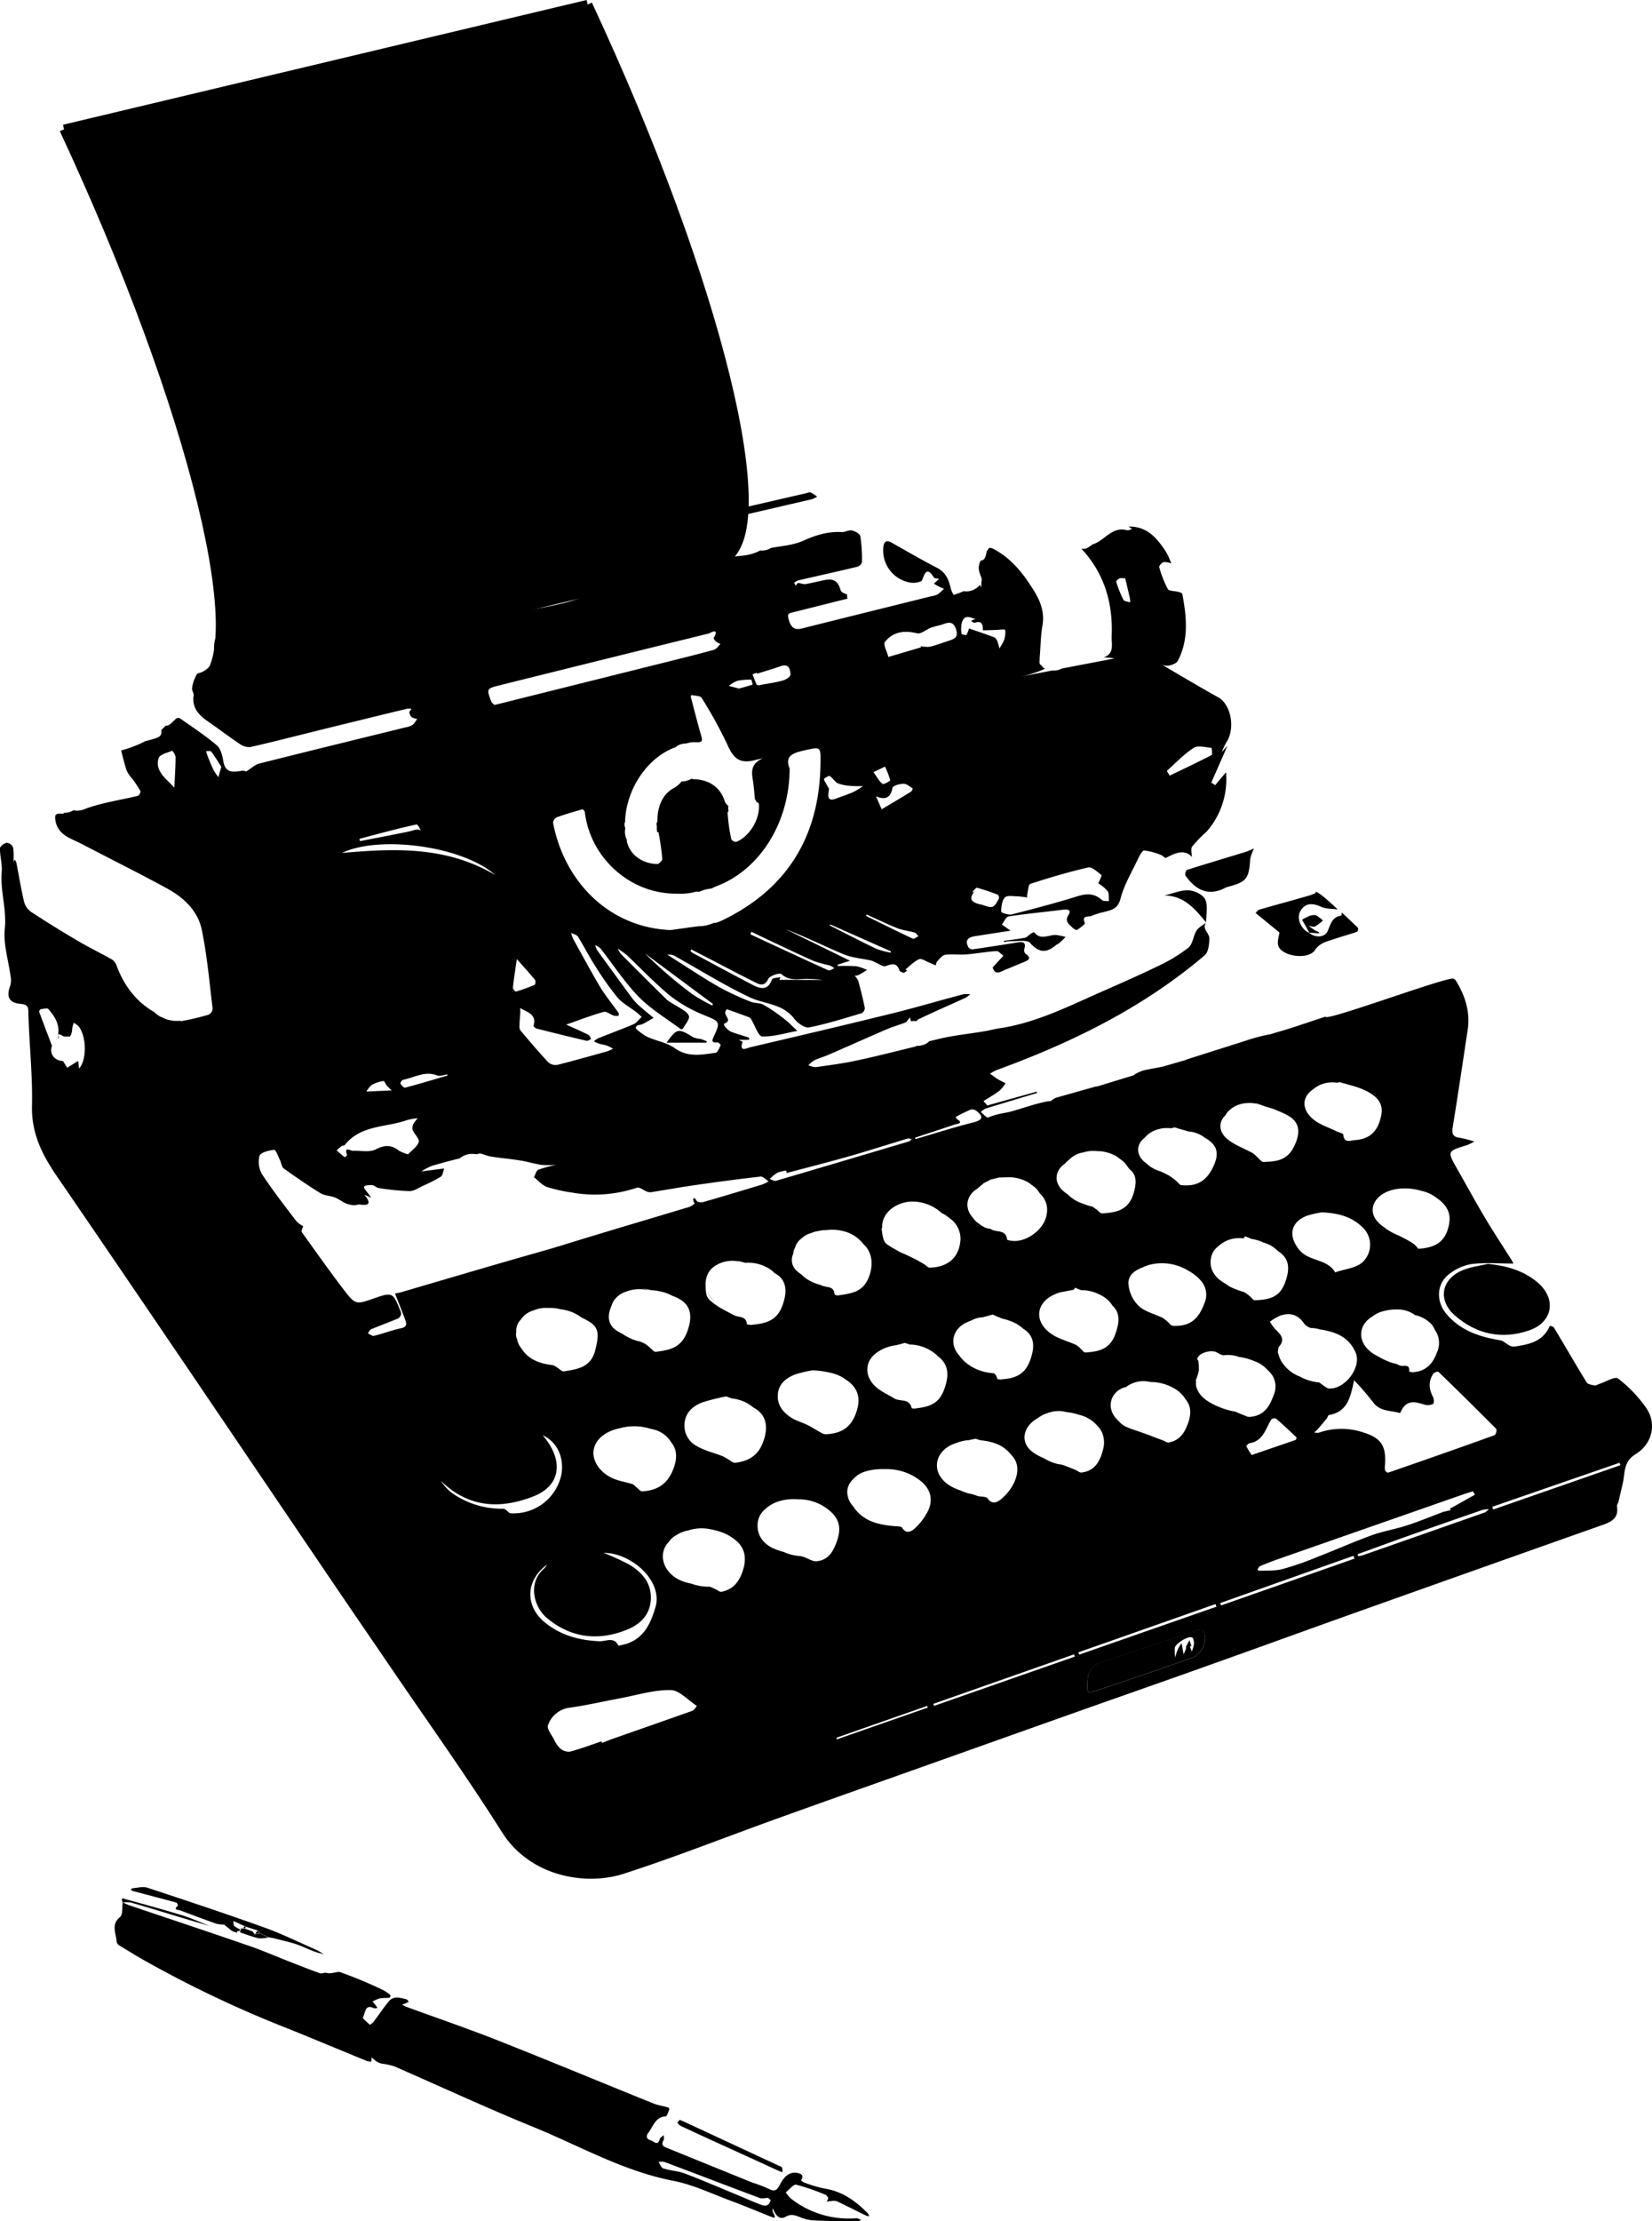 <svg xmlns="http://www.w3.org/2000/svg" viewBox="0 0 533.95 717.73"><defs><style>.cls-1{fill:none;stroke:#000;stroke-miterlimit:10;stroke-width:3px;}</style></defs><g id="Layer_2" data-name="Layer 2"><g id="Layer_1-2" data-name="Layer 1"><path d="M532.16,455.05a42.68,42.68,0,0,0-9.19-9.64c-1-.76-4,1.09-6,1.74-.54.17-1.11.58-1.59.49-.91-.16-2.18-.34-2.57-1-3.6-5.85-7-11.81-10.57-17.7-.2-.35-1.33-.57-1.33-.55-2.18,5.2-6.88,6.05-11.64,6.73a3.39,3.39,0,0,1-1.77-.62c-.87-.44-1.63-1.28-2.53-1.42-6.68-1.1-12.86-3.1-17.45-8.51-3.38-4-3.3-9.64.79-12.84a15.82,15.82,0,0,1,7.39-3.31c4.44-.53,9-.15,13.47-.15a13,13,0,0,0-.62-1.16c-2.86-4.53-5.83-9-8.56-13.6-3.1-5.2-6-10.54-9-15.81-3.26-5.75-3.27-5.73,3.13-7.68a16.73,16.73,0,0,0,2.4-1.19c-.73-.21-1.46-.44-2.21-.63a20.39,20.39,0,0,0-2.55-.57c-2.07-.25-2.58-1.23-2.24-3.32,1.71-10.48,3.25-21,4.85-31.48.89-5.79-.78-11-3.75-15.88a1.59,1.59,0,0,0-.95-.76c-3.11-.26-41.41,14-41.23,12.31-.3,0-10.25,3.49-14.28,4.62-1.19.34-2.38.7-3.57,1.06a54.57,54.57,0,0,0-8,2.1L384,342.18a5.52,5.52,0,0,0-.86.35q-3.69,1.05-7.37,2.13l-4.95.93a11.34,11.34,0,0,0-4.53,1.89q-5.76,1.75-11.52,3.53a5.71,5.71,0,0,0-1,.17l-12,3.38a4.75,4.75,0,0,0-2.1,1.21,6.1,6.1,0,0,0-1.18.11c-4,.76-7.81,2.18-11.73,3.27-2,.55-4.26.62-7.38,1.93-.45.19-1.56-1.16-2.37-1.8a6.83,6.83,0,0,1,1.64-1.12c5.5-1.7,11-3.34,16.54-5l-.12-.43-15.94,4.45-1.26-1.4c1.75-1.11,3.56-2.14,5.21-3.38A11.3,11.3,0,0,0,325,350c-.84-.44-1.71-.83-2.52-1.33s-1.68-1.17-2.51-1.76a17.68,17.68,0,0,1,2.23-1.19c24.32-8.88,47.33-20.15,67.19-37.07,1.18-1,1.43-3.5,1.5-5.33s-2.46-3.05-1.1-5.15c-1.06.81-2.39,1.45-3.05,2.51-1.09,1.72-1.2,4.36-2.62,5.51a50.23,50.23,0,0,1-9.67,5.88c-6,2.92-12.05,5.58-18.13,8.25-10.77,4.73-21.3,10.13-33.14,11.91-1.72.25-3.41.73-5.12,1-4.95.84-10,1.32-14.84,2.51-1.18.29-2.11.53-2.87.68a3,3,0,0,1-.74.63,4,4,0,0,1-1.68.68,4.33,4.33,0,0,1-1.39.19l-.36,0a.5.5,0,0,1-.23.21c-6.33,1.54-12.65,3.17-19,4.52-4.38.94-8.83,1.53-13.27,2.16a6.65,6.65,0,0,1-2.39-.61,9.45,9.45,0,0,1,1.9-1.6c1.46-.69,3-1.11,4.53-1.76,6.36-2.76,12.69-5.6,19.06-8.34,1.92-.82,4-1.37,5.9-2.14.39-.15.63-.71,1.42-1.64.11.44.22.85.33,1.27a4.7,4.7,0,0,1,1.45-.07h.41a1.57,1.57,0,0,1,.54-.57c5-2.4,10.09-4.6,15.13-6.9a10.61,10.61,0,0,0,1.62-1.18,8.62,8.62,0,0,0-2.27,0c-7.63,2-15.21,4.27-22.87,6.16-15.27,3.76-30.58,7.36-45.89,10.94-1.08.25-3.79,1.8-2.53-1.77,0,0-.49-.24-1.25-.61,1.3,0,2,0,2.78,0a2.91,2.91,0,0,0,.64-.13c-.07-.22-.1-.59-.23-.63-1.94-.65-3.93-1.17-5.82-1.92a6.26,6.26,0,0,1-1.88-1.7c-.18-.19-.2-.53-.3-.81,2.86-.95.19-2.54.46-3.79a2,2,0,0,1,.51-.91c2.44.83,4.86,1.71,7.26,2.62a1.64,1.64,0,0,1,.65.7c1.17,1.91,2.27,5.42,3.49,5.46,3.72.13,7.5-1.08,11.39-1.79-1.67-1.53-2.95-2.9-4.42-4a53.9,53.9,0,0,0-6.52-4.44c-1.21-.67-2.89-.45-4.2-1a90.46,90.46,0,0,1-10.37-4.83c-5.6-3.26-11-6.87-16.49-10.33a4,4,0,0,1,2.87.68c7.88,4.4,15.57,9.21,23.71,13.06,4.79,2.27,10.68,2,14.38,6.9,1.08,1.42,3.43,3.11,4.84,2.83,5.74-1.12,11.35-2.93,17-4.59a2,2,0,0,0,1-1.71c-.59-2.93-1.33-5.84-2.12-8.73a5.76,5.76,0,0,0-1.14-1.62,4.18,4.18,0,0,0,1.25-.29c.94-.47,1.82-1.06,2.72-1.6a14.28,14.28,0,0,0-3.38-1.21,58.28,58.28,0,0,0-6.06-.06l-.07-.43,4-1.3L254,300.28c6.37,2.4,12.43,5.46,18.69,8.06,2.79,1.16,6,1.36,9,2.05a11.46,11.46,0,0,1,1.63.77c1,.39,2.09,1.26,2.88,1,1.94-.6,3.55-1.36,4.5,1.34.13.4.84.69,1.49.86a4.44,4.44,0,0,1,1-.68c-.18-.14-.35-.32-.52-.46,1.44-1.14,2.77-2.58,4.4-3.3.76-.34,2.14.66,3.23,1.09.72.28,1.43.61,2.14.92.16-.45.19-1,.49-1.33.8-.8,1.65-2,2.61-2.1,2.2-.3,4.48.07,6.7-.11,3.28-.26,6.53-.88,9.81-1.09.72-.05,1.51,1,2.27,1.5-1.19,1.29-2.37,2.57-3.47,3.78.8,2.79,2.65,1.31,4.32.65,1.91-.75,3.8-1.59,5.71-2.36,1.57-.63,2.71-1.27.56-2.72a1.64,1.64,0,0,1-.38-1.44c.69-2.32-.44-2.49-2.29-2.19-4.8.8-9.61,1.53-14.42,2.22a1.56,1.56,0,0,1-1.3-.6c-1.34-2.37-.08-3.31,2.13-3.66l11.44-1.77-2.81-2c.73-.91,1.35-2.48,2.19-2.61,5.93-.89,11.9-1.45,17.85-2.2,1.55-.2,2.41.33,1.53,1.67-1.39,2.12.11,3,1.28,4.17.38.37,1.2.87,1.44.72,1-.63,2.68-1.88,2.54-2.2-1.18-2.67,1.23-1.89,2.13-2.31a22.91,22.91,0,0,1,3.92-1.24c2.48-.64,4.6-.95,5.48-4.36,1.14-4.41,3.59-8.48,5.56-12.65.53-1.1,1.42-2.91,2.09-2.89a19.72,19.72,0,0,1,5.5,1.48c.55.18,1.22,1.05,1.48.92,3-1.54,6-3,8.44-.32,0-1-.47-2.57.1-3.38A42.93,42.93,0,0,1,390,268.7a25.53,25.53,0,0,0,6.26-19.17l-3.48,4.15-1.28-.8c1.77-4,3.53-8,5.2-11.86l-1.83,2a25.2,25.2,0,0,1,1.94-3.89c2.43-4.74.75-11.68-3-13.78-6.3-3.5-12.49-7.22-18.14-10.51a4.81,4.81,0,0,0,2.14.24c1-.23,2.47-.75,2.89-1.57,3.61-6.94,2.82-14.26,1.44-21.57-.06-.31-.78-.58-1.24-.7-1.17-.32-3-.18-3.43-.89a34,34,0,0,1-2.79-7.12c-.12-.39.85-1.46,1.46-1.62a6.09,6.09,0,0,1,2.46.47c-.38-.91-.71-1.83-1.15-2.7a17.58,17.58,0,0,0-1.36-2.24c-2.69-3.85-5.76-7.11-11.31-7l1.15.8c-.57.14-1.21.52-1.71.38-4.9-1.32-7.24,3.48-11.11,4.59-.11,0-.18.17-.28.24a15.33,15.33,0,0,1-1.9,1.13,4.17,4.17,0,0,1-1.41,0c7.59,8.17,10.25,17.85,9.78,28.43-.1,2.2,1,5.53-2.55,6.67.78.07,1.65.11,2.52.22l.94.15-17,3.26a5.57,5.57,0,0,1-2.73.66c-.18,0-.32,0-.48,0L330,218.6a37.49,37.49,0,0,0,7.75-2.52,3.43,3.43,0,0,1-1.24-1.21c-.48-.08-.59-.55-.48-1.63,0-.11,0-.22,0-.32s0-.22,0-.34c.32-3.45.3-7,.89-10.35.74-4.25-.53-7.78-2.69-11.28-3.32-5.38-7.08-10.3-12.77-13.39-.71-.39-1.33-.67-1.8-.49-.24.36-.48.7-.73,1.05-.05.18-.09.37-.13.6-.14.83-.55,2.5-1.78,2.37,0,0-.06.09-.08.14a4.77,4.77,0,0,0-.27,4c.05.14.1.28.14.42s.19.5.3.77a2.44,2.44,0,0,1,.09,1.61,11.68,11.68,0,0,1-.06,1.75c-.14-.29-.27-.55-.4-.83a5.71,5.71,0,0,1-3.54,2.07,6,6,0,0,1-1.74,0,33.27,33.27,0,0,1-3.2,1.2,6.72,6.72,0,0,1-1-2.25c-.62-2.78-1.65-5.09-4.44-6.53-4.94-2.54-9.74-5.35-14.59-8.08-1.75-1-2.54-.39-2.73,1.47a10.52,10.52,0,0,0,8.89,11.44c1.21.18,3.43-.18,3.66-.83,1-2.75,1.7-4.14,3.83-.81.23.34,1.1.27,1.67.39l-1.71,1.57c.48.28,1,.6,1.53.88s1.15.52,1.72.78a15,15,0,0,1-2,1.79,6.64,6.64,0,0,1-2,.59c-13.4,3.34-26.8,6.65-40.2,10-2.55.64-4.74,1.7-5.92-2.28-.59-2-.23-2.11,1.24-2.48,5.91-1.46,11.82-3,17.72-4.43a4.11,4.11,0,0,1-.15-1.16,2.08,2.08,0,0,1,0-.23c-.94-.24-1.94-.8-2.08-1.32-.7-2.65-2.06-3.86-4.74-3.38-2.21.4-4.38,1-6.6,1.37-.75.12-1.57-.33-2.37-.34-.26,0-.53.55-.8.84a4.73,4.73,0,0,1-.49-.94,3.64,3.64,0,0,1,1.34-.75c6.32-1.47,12.66-2.87,19-4.39.63-.15,1.56-1,1.56-1.51a49,49,0,0,0-.53-8.39c-.14-.78-1.71-1.62-2.75-1.84s-2.15.58-3.21.52c-4.5-.25-8.5,1-12.6,2.84-3.14,1.39-6.79,1.66-10.27,2.27a5.56,5.56,0,0,1-3.06.85c-.17,0-.32,0-.48,0a15.31,15.31,0,0,1-4.33,1.48c-2,.33-4,.4-6,.57l0,0c-11.59,5-24.23,5.05-36.07,8.92-5.51,1.8-10.74,4.34-16.36,5.81a118.63,118.63,0,0,1-16,2.92c-4.26.52-8.45,1.22-12.6,2-.55.23-1.11.45-1.67.64a28.12,28.12,0,0,1-5.2.89l-1.35.18c-5.8,1.28-11.58,2.68-17.45,4-8.18,1.87-16.43,3.41-24.6,5.29-1.81.51-3.62,1-5.44,1.48a.58.58,0,0,1-.34-.07c-3,.76-5.91,1.57-8.83,2.5a5.45,5.45,0,0,1-3.2,0c-3.39.86-6.75,1.87-10.15,2.69-.34.08-1-.48-1.24-.89a27.16,27.16,0,0,1-1-3.2c.23,5-.38,5.71-5.55,6.5-.2,0-.82-.84-.72-1.06a69.23,69.23,0,0,1,3.5-7c.31-.52,1.59-.45,2.43-.65-2.55-3.87-.19-4.48,3.09-5.24,12.54-2.92,25-6.12,37.55-9.16.73-.18,1.62.31,2.39.2.45-.06.77-.91,1.24-1,6.21-1.57,12.43-3.12,18.68-4.53a5.64,5.64,0,0,1,2.92-.75c.19,0,.36,0,.54,0a.51.51,0,0,1,.28-.21c6.59-1.5,13.24-2.77,19.81-4.34,6.27-1.5,12.45-3.34,18.7-4.92a13,13,0,0,1,3.29,0c.51-.41.88-1,1.37-1.08q10.78-2.64,21.6-5.18,28.73-6.7,57.46-13.38a8.49,8.49,0,0,0,1.66-.81,13.11,13.11,0,0,0-2.09-1.36c-.39-.16-1,.13-1.46.24-15,3.48-30.12,6.88-45.15,10.45q-53.86,12.81-107.71,25.75-16.76,4-33.47,8.22c-1.54.38-3.51.84-4.29,2s-.81,3.26-.74,4.93A6.61,6.61,0,0,1,64,217.57c-.52.12-.82,1.28-1.2,2a4.56,4.56,0,0,0-.34,1,7.62,7.62,0,0,0-.38,2c0,.71.6,1.45.5,2.11-.6,4.17,1.83,6.51,4.87,8.6,3.4,2.34,6.67,4.86,10.1,7.14a5.08,5.08,0,0,0,3.43.95c7.91-1.81,15.78-3.85,23.66-5.79q13.38-3.3,26.76-6.54A5.63,5.63,0,0,1,133,229c-.24.42-.72.88-.68,1.27a2.47,2.47,0,0,0,.84,1.52,4.62,4.62,0,0,0,1.65.48,7.82,7.82,0,0,1-1.39,1.91,6.24,6.24,0,0,1-2.26.82c-15.77,3.89-31.55,7.72-47.3,11.7-1.5.37-2.77,1.64-4.27,2.57a3.08,3.08,0,0,0-1.41-.22c-2.8.45-5.34.85-6-3.1-.3-1.81-.85-4.06-2.12-5.14-3.75-3.18-7.9-5.89-11.94-8.74a1.34,1.34,0,0,0-1.27.17c-1.09,1-2.1,2.41-3.33,2.22-.1.12-.18.24-.29.35-.36.37-.73.71-1.11,1.06.33,2.17-.77,2.47-4.58,3.47l-.59.15a38,38,0,0,1-7.8,3c.54,2.17,1.12,4.32,1.76,6.46a11.08,11.08,0,0,0,1.91,2.75,41.25,41.25,0,0,1,2.56,3.88,1.73,1.73,0,0,1-.73,1.53c-5.74,1.43-11.71,2.21-17.21,4.28a6,6,0,0,1-3.71.42,5.39,5.39,0,0,1-3.22.81c.12.19.17.35.13.27-.82.07-1.95-.16-2.54.31-.42.33-.27,1.63-.09,2.43.7,3,2.91,4.48,5.5,5.67,2.21,1,4.36,2.15,6.52,3.27,8,4.15,16.09,8.19,24,12.52,5.42,2.95,9.94,7.25,11.2,13.37,1.72,8.35,2.45,16.9,3.49,25.38a2.41,2.41,0,0,1-1.24,2,84.91,84.91,0,0,1-8.75,2.08,1,1,0,0,1-.54-.1,11.71,11.71,0,0,1-2,0,1.13,1.13,0,0,0,0,.18l-.16-.2a11.38,11.38,0,0,1-2.21-.44l-2.08-.91a8.45,8.45,0,0,1-1.83-1.4c-5.95-3.42-9.86-8.61-12.31-15.25A3.79,3.79,0,0,0,36,309.91c-3.57-2-7.26-3.79-10.79-5.87q-7.71-4.53-15.2-9.42a5.76,5.76,0,0,1-2.22-3.25c-1-4.18-1.67-8.43-2.5-12.65a3.81,3.81,0,0,0-.57-1l-.38.84a23.25,23.25,0,0,0-.1-4.75,2.56,2.56,0,0,0-2.08-1.49c-.84.14-2.17,1.16-2.18,1.82,0,2.54.78,5.11.57,7.61-.51,6.17,1.67,12.08,1,18.37-.52,5,1.2,10.2,1.86,15.32a6.32,6.32,0,0,1-.07,2.94C2,322,2.79,324,6.6,324.36c2.78.24,2.52,1.32,2.58,3.4.29,9.86,1.38,19.72,1.16,29.56-.2,8.87,3.24,15.72,8.08,22.79,30.41,44.36,60.47,88.95,90.66,133.45,5.62,8.28,11.29,16.51,16.91,24.77,12.16,17.88,24.76,35.47,36.3,53.74,9,14.2,26.89,17.37,39.31,13.36,16.86-5.45,33.36-12,50.05-18,16.45-5.92,32.94-11.73,49.41-17.59q22.68-8.06,45.37-16.12c15.65-5.55,31.33-11,47-16.62,14.06-5,28.09-10.12,42.14-15.13q41.29-14.71,82.62-29.32c3.08-1.08,5-2.42,4.44-5.94-.07-.49.38-1,.51-1.57.47-2,.91-3.93,1.37-5.89.78-3.38.1-6.94,4.17-9.41C534.11,466.49,535.49,460,532.16,455.05ZM385.82,241.64c1.36-.89,3.79-.17,5.73,0,.1,0,.38,2.16.07,2.32-4.47,2.32-9,4.46-13.56,6.65l-.93-1.53C380,246.54,382.65,243.69,385.82,241.64ZM362,186.84a4.83,4.83,0,0,1,1.71.08c.56,2.39,1,4.31,1.46,6.23a12.16,12.16,0,0,1,.15,1.48c-.76-.26-1.94-.3-2.21-.81a39.28,39.28,0,0,1-2.35-5.87C360.7,187.72,361.53,186.93,362,186.84ZM322.85,290.4c-.6,1-1.25,2.4-2.13,2.62-1.12.27-2.48-.52-3.75-.78-3.07-.63-4.11-1.89-1.66-4.64l-.82.78c-.06-.1-.17-.27-.15-.28.49-.45,1.11-1.34,1.47-1.25a70.63,70.63,0,0,1,6.72,2.25A1.39,1.39,0,0,1,322.85,290.4Zm6-.79A28.72,28.72,0,0,1,332,290a4.42,4.42,0,0,1,0-1c.3-1.19.38-3.21,1-3.41,6.17-2,12.4-3.87,18.72-5.3,1.21-.28,2.95,1.43,4.28,2.44.2.14-.53,1.5-1,2.7a12.78,12.78,0,0,1,2.94,2.43c.59.8.36,2.2.5,3.32-.77-.1-1.79.08-2.26-.35-2.41-2.18-4.87-2.19-7.89-1.25-7,2.19-14.16,4.07-21.29,5.88-1.05.26-3.4-.58-3.4-.86,0-1.59.22-3.5,1.16-4.61C325.45,289.22,327.45,289.6,328.83,289.61Zm-18-88.21c.74-3.17,2.92-1.81,4.51-1.36l-.5.11a4.06,4.06,0,0,0-1,.55c.41.19.9.63,1.21.52,2-.69,2.61.28,2.61,2.07,0,.12,0,.25,0,.37,1.67,0,3.34-.09,5-.16a19.55,19.55,0,0,1,2-.12c.12,0,.31.64.28,1a9.9,9.9,0,0,1-.47,2.56,20.1,20.1,0,0,1-1.47,2.58,20.22,20.22,0,0,0-.68-2.37,2.31,2.31,0,0,0-1-1.24c-2.76-1-5.57-2-8.13-2.84a10.4,10.4,0,0,1-.85,2.09c-.09.16-1.55-.16-1.57-.36A9.72,9.72,0,0,1,310.82,201.4ZM56.35,254.5c-2.67-2.95-6.38-5.33-5.08-9.56.36-1.16,2.82-1.7,4.37-2.37a3.81,3.81,0,0,1,1.11,2C56.73,247.87,56.51,251.19,56.35,254.5ZM25.56,345.26c-.12-1-.22-1.76-.31-2.46L21.72,345c-.41-.72-.93-1.42-1.32-2.14-3.31-.24-4.41-2.79-3.6-4.95-1.39-3.65-2.78-7.3-4.14-11a1,1,0,0,1,.46-.79c.84-.13,2.13-.5,2.49-.1,2,2.29,3.7,4.85,3.19,8.18v1.37l.18-.08c0-.42-.11-.84-.17-1.26.24,0,.53-.05.71.06.48.28.88.5,1.24.67a5.57,5.57,0,0,1,.83-.07,6.49,6.49,0,0,1,1,.08,4.87,4.87,0,0,0,.75-2.63,14.15,14.15,0,0,1,.48-1.89,7.59,7.59,0,0,1,1.69,1.28C28,335.13,28.07,342.44,25.56,345.26Zm45-94.18A18.54,18.54,0,0,1,69,248.76c-.75-1.55-1.38-3.16-2-4.76a11.25,11.25,0,0,1-.38-1.29c.57,0,1.45-.14,1.67.16,1.24,1.68,2.33,3.47,3.24,4.89C71.07,249.36,70.83,250.22,70.59,251.08ZM483.64,461.72a2.25,2.25,0,0,1-.55,2q-17.16,6.17-34.42,12.11c-.22.07-.88-.43-1-.75a7,7,0,0,1,0-2c.36-5.92-1.3-8.46-7-10.23a22.08,22.08,0,0,0-14.49.1,3.62,3.62,0,0,1-1.44-.11,9.26,9.26,0,0,0,1-.86q1.56-1.79,3.06-3.61c.29-.36.43-1.09.73-1.15,6.09-1.06,7-5.92,8.12-11.26a87.86,87.86,0,0,1,6.06,7c2.22,3.2,5.74,2.7,8.77,3.62.09,0,.4-.71.61-1.09,1.89-3.37,4.61-2.48,7.45-1.6a4,4,0,0,0,2.68-.27c.28-.13.28-1.55,0-2.14-1.38-2.63-1.66-5.2.13-7.71.27-.38,1.39-.7,1.59-.5Q474.34,452.37,483.64,461.72ZM469,487.92l-2.52.59h0c-3.88,1.46-7.72,3.06-11.66,4.34s-7.79,1.88-11.53,3.24c-6.11,2.22-12.06,4.88-18.12,7.23A92.39,92.39,0,0,1,414.45,507c-2.39.6-5,.41-7.48.54-.19,0-.38-.23-.57-.36.29-.39.48-1,.87-1.14,1.94-.83,3.92-1.6,5.92-2.3q30.22-10.57,60.46-21.13c.81-.29,1.64-.5,2.45-.75l.6,1.11-8.16,4.57Zm-104.72-40a9.28,9.28,0,0,1,7.5-1.39,15.44,15.44,0,0,1,7.8,2.11,10.18,10.18,0,0,1,3.59,3.46c2,2.43,1.9,5.09.53,8.53-1.19,3-2.87,4.84-5.89,5.44-.63.12-1.42-.48-2.14-.75-1-.37-2-.71-3-1.12-1.72-.72-3.56-1.29-5.34-1.94a26.44,26.44,0,0,1-3.5-1.32,6.44,6.44,0,0,1-2.19-1.72c-4.65-4.05-2.71-9.75,2.15-11.05a2.39,2.39,0,0,1-.13.21Zm14.79-19.56c-.58,0-1.13-.82-1.69-1.27a8.86,8.86,0,0,0-1.57-1.26c-2.66-1.31-5.86-2-7.9-4a11.18,11.18,0,0,1-3.2-7.21c0-2.71,2.18-4.22,4.64-5.12a12.26,12.26,0,0,1,3.28-1.07,16.18,16.18,0,0,1,11.46,2.16,14.15,14.15,0,0,1,3.86,3,6.79,6.79,0,0,1,1.34,7.48C387.28,426.54,384.41,428.62,379.07,428.38Zm17-68a9.45,9.45,0,0,1,.71-1.07,9.08,9.08,0,0,1,5.65-2.82,11,11,0,0,1,3.47.11l.19-.06c.25.1.52.19.78.28a10.72,10.72,0,0,1,1.28.44l1.65.54c.49.13,1,.26,1.47.43a15.65,15.65,0,0,1,1.64.67,24.08,24.08,0,0,1,3.3,1.52c4.21,2.35,4.08,5.91,2,10.14-2.26,4.53-5.87,4.77-9.84,4.9-.62,0-1.28-.9-1.89-1.43a10.64,10.64,0,0,0-1.44-1.34c-2.89-1.63-6.22-2.73-8.63-4.87C393.82,365.47,393.89,362.42,396.1,360.34Zm26.53,32.41a30.6,30.6,0,0,1,4.64-1.05c5.48.25,9.72,1.48,13.12,4.81a7.7,7.7,0,0,1,.19,11.14c-2.06,2.09-6,2.36-9,3.45-2.57-4.45-8.48-3.47-11.61-7.27C416.25,399.32,417.13,394.74,422.63,392.75Zm-40.75-9.82c-.61-.06-1.12-.95-1.71-1.41a18.33,18.33,0,0,0-2.33-1.71c-.73-.41-1.48-.78-2.25-1.15a7.71,7.71,0,0,0-.82-.24l.55.11-.12-.06a10.51,10.51,0,0,1-4.63-2.58c-.26-.19-.51-.39-.75-.59-2.71-2.39-2.48-5.7.17-7.66a8.11,8.11,0,0,1,1.7-1.58,10.22,10.22,0,0,1,6.38-1.56h.7l.91-.26c1.53.5,3.07.9,4.58,1.35a9.39,9.39,0,0,1,5.18,2c4.28,2.38,4.84,5.36,2.41,10C389.68,381.74,386.63,383.43,381.88,382.93Zm9.58,23.39a6.1,6.1,0,0,1,2.28-3.61,10.2,10.2,0,0,1,3.16-2,9.81,9.81,0,0,1,4.58-.62c.19,0,.38,0,.57,0l.38-.67,2.09.86a14.84,14.84,0,0,1,3.62,1.05l.27.13a10.66,10.66,0,0,1,2.83,1.26,11.22,11.22,0,0,1,1.83,1.47c3.87,2.5,3.91,5.82,2.3,10.24-1.81,5-5.57,5.51-9.79,5.67-.49,0-1-.81-1.54-1.23a9.54,9.54,0,0,0-1.58-1.22l-.62-.29a24.26,24.26,0,0,1-3.91-1.45,5.87,5.87,0,0,1-1.53-1,15.2,15.2,0,0,1-1.61-1C392.3,412.22,390.73,409.56,391.46,406.32Zm22.29,18.78c3.18-1.08,5.8-.45,7.81,2.58a4.21,4.21,0,0,0,2.29,1.41h.42a9.2,9.2,0,0,1,2.27.43c5,.74,9.46,2.31,11.67,7.55,2,4.73-3.63,12-8.74,11.54a2.9,2.9,0,0,1-1.06-.52c-.72-.45-1.4-1.07-2.13-1.48-.13,0-.26,0-.38,0a15.49,15.49,0,0,1-5.73-1.85,11.92,11.92,0,0,1-6.14-5.18,14.6,14.6,0,0,1-1-2.77c.16-.75.11-1.38.39-1.7,2.24-2.56.35-4.08-1.3-5.75a16.78,16.78,0,0,1-1.63-2.31A17,17,0,0,1,413.75,425.1Zm5.3,39.35a.92.92,0,0,1-.25.78c-4.58,1.6-9.18,3.16-14.22,4.88a25.06,25.06,0,0,1-1.71-2.83c-.07-.15.67-.94,1.11-1,4.36-.72,5.09-4.65,6.93-7.62a1.58,1.58,0,0,1,1.49-.35C414.68,460.28,416.87,462.36,419.05,464.45Zm45.53-27.77c-1.34,3.91-3.65,6.41-7.93,6.68a3,3,0,0,1-1.16-.24c.31-2.73-1.93-1.44-3-1.93-.46-.21-.93-.4-1.41-.6a10.44,10.44,0,0,1-1.86-.52,22.08,22.08,0,0,1-3.4-1.62,14.81,14.81,0,0,1-2.68-1.62c-4.57-3.57-4-8.87.48-11.48.16-.13.33-.26.49-.37a10.39,10.39,0,0,1,2.29-1.13,16.58,16.58,0,0,1,5.94-.75,9.06,9.06,0,0,1,5,1.78,10.36,10.36,0,0,1,4.84,2.47,5.31,5.31,0,0,1,1.54,2.21A7.35,7.35,0,0,1,464.58,436.68Zm-5.51-52a11.52,11.52,0,0,1,1.54.38,12,12,0,0,1,3.79,2,12.45,12.45,0,0,1,2.39,2.1c2,2.36,2.13,4.86,1.24,7.86-1.37,4.64-4.61,6.14-9.61,6.46a10.4,10.4,0,0,0-1.2-1.36,13.55,13.55,0,0,0-2-1.3c-.95-.55-1.94-1-2.94-1.55a24,24,0,0,1-3.69-1.86,14.32,14.32,0,0,1-1.22-.91,13,13,0,0,1-1.72-1.4c-3.46-3.38-2.09-7.76,2.32-9.88C451.09,383.73,455.27,383.64,459.07,384.67Zm-34.8-32.57a9.39,9.39,0,0,1,3-1.82,10,10,0,0,1,4.89-.47l.92-.18c2.47.78,5.56,1.38,8.29,2.71,3.07,1.49,5.88,3.69,5.13,7.8-1,5.31-3.61,7.86-8.54,8.21-1.4.1-3.52,1.14-3.76-1.78,0-.42-1.47-.7-2.23-1.08-2.55-1.26-5.43-2.13-7.55-3.91C420.63,358.41,420.83,354.43,424.27,352.1Zm-80,23.84a4.84,4.84,0,0,1,.42-.5l1.87-1.63a8.66,8.66,0,0,1,3.68-1.5,10.08,10.08,0,0,1,3.31-.46,11.85,11.85,0,0,1,1.33.07h.62a13.26,13.26,0,0,1,5.42,1.68l2.1,1.57a8.7,8.7,0,0,1,1.48,1.8c.17.22.35.43.53.65l.06.13c2.51,1.83,2.25,4.75,1.3,7.89-1.62,5.39-5.68,6.18-10.24,6.38-.53,0-1.09-.79-1.65-1.19l-1.35-1a10.47,10.47,0,0,1-1.63-.4c-.47-.17-.93-.37-1.41-.53a12,12,0,0,1-4.64-2.68l-.2-.26a11.08,11.08,0,0,1-1.39-1C340.5,382.23,340.85,378.18,344.27,375.94Zm-3.47,42.32c.28-.14.58-.28.86-.4a8.65,8.65,0,0,1,2.09-.52c1.11-.23,2.23-.41,3.33-.66l.45-.64c.63.28,1.26.54,1.9.79a13.79,13.79,0,0,1,4,.6c2.36.78,4.83,2.13,6.11,4.35,2.64,2.4,2.34,5.57.93,9.38-1.82,4.92-5.5,5.53-9.68,5.82-.42,0-.9-.7-1.34-1.08a8,8,0,0,0-1.62-1.37c-2.76-1.27-5.89-2-8.27-3.74C334.1,426.83,334.9,420.88,340.8,418.26Zm-20.5-37.17h0l2.72-.66h.14c.69,0,2.29-.07,3-.06h.39a3.55,3.55,0,0,0,.46,0,13.3,13.3,0,0,1,5.43,1.68l2.1,1.57a8.38,8.38,0,0,1,1.55,1.93,7.16,7.16,0,0,1,2.22,6.87c-.74,5-7.18,9.58-12.13,8.32-.24-.06-.65-.16-.66-.27-.29-3.3-3.37-2.23-5.08-3.27l-.23-.13-.84-.16a7.36,7.36,0,0,1-2.93-1.56,6,6,0,0,1-1.93-1.9c-2.89-3.08-2.15-7.19,1.29-9.34l.49-.42.05,0,1.62-1.41S320.28,381.09,320.3,381.09Zm3.42,64.59c-.48,0-1.36-.06-1.39-.23a2.65,2.65,0,0,0-1.05-1.77,17.13,17.13,0,0,1-3.7-.62,14.82,14.82,0,0,1-5.86-3.23,12.34,12.34,0,0,1-1.68-1.94c-3.19-3.54-2.22-8.32,2.15-10.49a15.67,15.67,0,0,1,1.68-.71,8.64,8.64,0,0,1,3.35-1.07l.36,0c1-.27,2.1-.55,3.27-.91,1,.46,2.07.89,3.15,1.33a17.7,17.7,0,0,1,4.19,1.47,11.16,11.16,0,0,1,2.5,1.75l.39.25c3.59,2.42,3.35,6.14,1.83,10.19C331.16,444.29,327.88,445.39,323.72,445.68Zm3.86,33.78a15.94,15.94,0,0,1-4.1,5c-1.13.94-2.82,1.76-4.26-.36-.47-.69-2.23-.41-3.32-.8-.52-.19-1.06-.36-1.59-.53a14.62,14.62,0,0,1-2.12-.54,15.1,15.1,0,0,1-1.64-.65,16,16,0,0,1-4.23-2.06c-5.5-4-4.21-10.75,2.21-13.11l.34-.11a18.32,18.32,0,0,1,2.7-.8,10.19,10.19,0,0,1,1.47-.19c.72-.14,1.47-.29,2.28-.47l1.66.51a19.5,19.5,0,0,1,4,.75,11.46,11.46,0,0,1,5.94,4C329.22,472.51,329.43,475.68,327.58,479.46Zm-19-116.12c.79-.28,3.17-.35.61-1.87a.9.9,0,0,1-.19-.65,52.07,52.07,0,0,1,4.69-2.29,2.22,2.22,0,0,1,1.85.31c2.42,1.94,2.26,3-1,3.82-6.26,1.57-12.42,3.55-18.61,5.36l-.15-.44C300,366.17,304.33,364.8,308.58,363.34Zm-4.28,28.57a7.06,7.06,0,0,1,2.1,1.27,6.22,6.22,0,0,1,.87.66c.28.21.55.42.81.65a8.24,8.24,0,0,1,2.4,6c-.42,5.81-4,8.87-9.9,9.08-.61,0-1.24-.75-1.87-1.13-.95-.55-1.89-1.11-2.86-1.61-1.15-.59-2.33-1.14-3.5-1.69a13.94,13.94,0,0,1-2.65-1.32,23.69,23.69,0,0,1-3.09-1.9c-1.28-.94-1.43-3.41-1.66-5.34.07.16.16.31.24.46-.52-5.39,4.89-8.83,9.77-8.83A13.84,13.84,0,0,1,304.3,391.91Zm-53.07-13a12.34,12.34,0,0,1,2.89-.7l.2.77c6.71-1.79,13.45-3.49,20.13-5.39,6.36-1.81,12.66-3.85,19-5.75.37-.11.85.13,1.28.2-.3.25-.56.63-.91.73q-21.45,6.4-42.93,12.72c-.59.17-1.38-.36-2.08-.57A14.27,14.27,0,0,1,251.23,378.93Zm-12.48,28.51.49.15a16.24,16.24,0,0,1,1.66.44,12.65,12.65,0,0,1,6.66,1.29,9.29,9.29,0,0,1,2.8,2c4.08,2.17,4.16,6.09,2.58,10.46-1.89,5.23-5.77,5.88-10.18,6.3-.45,0-1.32-.16-1.33-.31-.27-2.72-2.7-2-4.21-2.85-2.8-1.49-5.81-2.89-8-5.06-1.27-1.26-1.13-3.94-1.13-6.09a10.2,10.2,0,0,0,0,1.12,7.47,7.47,0,0,1,1-3.8c1.07-1.88,3.6-3.13,5.61-3.53a10.87,10.87,0,0,1,4,0Zm12.7,42.83c.41-3.38,2.88-5.18,5.79-6.25a38,38,0,0,1,5.39-1.26,29.23,29.23,0,0,1,5.83.79,11.47,11.47,0,0,1,1.22.33,12.1,12.1,0,0,1,3.46,1.69,13.61,13.61,0,0,1,2,1.54c2.9,2.78,2.83,6.24,1.39,9.91-1.78,4.58-5,6.12-9.38,6.38a2.68,2.68,0,0,1-1.4-.29c-1.55-.84-3-1.82-4.59-2.61-1.78-.89-3.77-1.41-5.42-2.46C253,456.27,251,453.78,251.45,450.27ZM271,418.56c-.42.07-1.28-.2-1.28-.34-.13-2.83-2.57-2.1-4.11-2.85l-.41-.19a14.7,14.7,0,0,1-4.94-2.27,9.89,9.89,0,0,1-1.09-1,15.27,15.27,0,0,1-1.5-1.15,4.67,4.67,0,0,1-1.3-5.6,5.38,5.38,0,0,1,.58-2,5.61,5.61,0,0,1,2-2.93,7.64,7.64,0,0,1,3.28-1.83,8.7,8.7,0,0,1,2.33-.65,9,9,0,0,1,2.44-.28,14.45,14.45,0,0,1,7.59,1,11.89,11.89,0,0,1,4.27,3.23l.14.22c2.68,2.35,3.48,6.26,1.9,10.53C279,417.65,275.07,417.87,271,418.56Zm-40.23-83.83c-.63,1.37-1,2.34,1.17,2.06.31,0,1.08.83,1,.95-.47.89-1,2.34-1.67,2.43-4.46.57-8.88,1.59-13.17-1.49-2.54-1.82-6-2.34-8.93-3.67a18.6,18.6,0,0,1-3.71-2.74,1.42,1.42,0,0,1,.47-.88c.55-.26,1.24-.24,1.78-.51,1.21-.61,2.37-1.32,3.54-2-1.37-1.14-2.78-2.25-4.11-3.44a18.68,18.68,0,0,1-2.68-2.73Q198.7,314.9,193,307a6.62,6.62,0,0,1-.6-1.6,5.38,5.38,0,0,1,1.64,1c4.13,5.25,7.8,10.94,12.43,15.7,3.92,4,8.94,7,13.48,10.37a.8.8,0,0,0,.77-.09c.75-1.39,2.32-3.15,1.94-4.15-.53-1.37-2.51-2.21-3.93-3.2a24.31,24.31,0,0,1-3.07-1.9c-5.06-4.92-10-9.92-15-14.91a14.62,14.62,0,0,1-1-1.69,30.39,30.39,0,0,1,2.85,2c4.77,4.49,9.27,9.32,14.36,13.43A45.55,45.55,0,0,0,228,328.17C232.55,330.05,232.9,330.19,230.79,334.73Zm-37.32,2.46c.9.26,1.84.36,2.71.66a14.91,14.91,0,0,1,2,1,15.22,15.22,0,0,1-1.95.86c-5.35,1.5-10.69,3-16.08,4.37a3.61,3.61,0,0,1-2.95-.87c-3.11-3.33-6.05-6.82-9-10.29a2.59,2.59,0,0,1-.27-1.55c0-1.43.18-2.86.26-4.29,0-.46,0-.92-.05-1.38.41.23.82.47,1.24.68,2.09,1,4.05,2.11,3.07,5.05-.06.18.58.81,1,.91,5.37,1.36,10.75,2.69,16.15,3.95.44.1,1-.38,1.52-.58-.3-.46-.49-1.14-.91-1.35-2.21-1.1-4.48-2.07-7.2-3.3,4.34-1.51,8.17-3,12.11-4.11.92-.25,2.18.85,3.32,1.23a4.13,4.13,0,0,0,1.53,0,1.37,1.37,0,0,0,0-.87c-2-2.82-4.19-5.49-6-8.44-3-5.08-5.83-10.32-8.7-15.52a11.85,11.85,0,0,1-.66-1.93c.76.4,1.82.59,2.21,1.22,1.89,3,3.48,6.21,5.41,9.2a99.44,99.44,0,0,0,7.31,10.39c1.63,1.95,4.08,3.21,6.14,4.8.62.47,1.16,1,1.74,1.56-.88.8-1.63,1.91-2.66,2.36-3.78,1.63-7.65,3-11.48,4.57a6.56,6.56,0,0,0-1.29.93A11.25,11.25,0,0,0,193.47,337.19Zm-26.68-16.8c-.21.06-1-.83-1-1.21.34-3.08.82-6.14,1.28-9.29,1.93,2.19,4,4.43,5.89,6.76.25.31.11,1.46-.13,1.56A58.93,58.93,0,0,1,166.79,320.39Zm63.67,4-.23.5a55,55,0,0,1-6.49-3.7,143.71,143.71,0,0,1-15.25-13.11Zm21.42-7.79.46-.88c-1,.23-2.62.22-2.8.74-1.26,3.54-3.6,3.14-6.1,1.85-6.53-3.4-13-6.91-19.49-10.38a4.8,4.8,0,0,1-.77-.66c.09-.16.18-.33.28-.49,1.21.62,2.44,1.24,3.65,1.87,5.82,3,11.61,6.1,17.48,9,1.35.67,2.72.81,3.73-1.31.49-1.05,3.7-2.12,4.24-1.62,2.84,2.6,6.06,1.37,9.12,1.59a36,36,0,0,1,4.25.3Zm11-6.14a42.92,42.92,0,0,0,5.26,1.47,8.36,8.36,0,0,1,1.57.92c-.68.24-1.53.87-2,.65-8.42-3.81-16.8-7.72-25.18-11.62l.37-.81,3,1.46C251.52,305.18,257.15,307.9,262.85,310.45Zm25.07-2.65a25.74,25.74,0,0,1-4.77-1.27c-5-2.41-10-5-15-7.53l.23-.29,19.54,8.66ZM286,207.46c2.6-3.37,6.27-3.85,10.44-2.83,1.27.31,2.95-1.26,4.49-1.83,1.34-.49,2.79-.69,4.13-1.19,2.06-.77,3.28-.5,4,1.89.78,2.56-.78,3-2.5,3.57-2,.65-4,1.42-6.05,1.9a10,10,0,0,1-3-.2l.28.36-10.65,3.14C286.75,210.63,285.4,208.28,286,207.46Zm9,47.33a2,2,0,0,1-.53,1c-3.41,2.08-6.84,4.12-9.5,5.7l-1.84-4.19c2.64,1.07,4.66.89,5.34-2.73.13-.68,2.31-1.33,3.55-1.33C293.07,253.23,294.08,254.2,295.05,254.79Zm-8.95-7.09a27.33,27.33,0,0,1,1.68,4.37c.06.24-2.12,1.49-2.47,1.23-1.05-.8-1.72-2.12-2.95-3.81Zm-5.93,47.8c3.29,1.48,6.54,3.07,9.89,4.4,1.78.7,3.76.88,5.6,1.42.5.15.85.78,1.27,1.18-.64.28-1.47,1-1.89.78-5.07-2.38-10.09-4.89-15.12-7.36Zm-13.71-44c.6-.31,1.48-.94,1.8-.74,1,.64,1.64,1.91,2.67,2.37a14.3,14.3,0,0,0,4.26.8c1.25.13,2.52.07,3.79.1a27,27,0,0,1-3.12,1.89c-1.81.79-3.72,1.38-5.56,2.1-3.19,1.24-2.56-1.26-2.29-3.16-.53-.92-1.07-1.83-1.57-2.76C266.35,252,266.37,251.55,266.46,251.51Zm-6.13-9.12c4.85-1,5-1.22,4.92,3.88-.16,22.37-9.46,39.46-29.54,50-2.51,1.32-4,2-4.9,1.92a12,12,0,0,1-4.35,1.08h-.23l-.21,0c-3.08.36-6.15.84-9.22,1.26-20.12-.87-34.39-15.8-38-34.7a2.19,2.19,0,0,1,1.17-1.73c2.75-1,5.56-1.81,8.37-2.6.15-.05.71.63.75,1,1.82,14.92,14.91,26.49,29.77,26.25a20.09,20.09,0,0,0,5.39-.42,3.31,3.31,0,0,1,1.82-.17,11.47,11.47,0,0,1,3.94-1.05,11.84,11.84,0,0,1,1.58-.74c14.19-5.35,23.68-20.77,23.68-38.06C253.47,244.12,256.52,243.2,260.33,242.39Zm-15.7-25,.1.31c2.53-.8,5.09-1.55,7.61-2.42,2.77-1,3.17,1.05,3.18,2.8,0,.63-1.52,1.57-2.5,1.83-2.43.66-5,1-7.44,1.47-.34.06-.94,0-1-.23-.5-1.06-.88-2.18-1.3-3.27ZM238.26,220a19,19,0,0,1,4.53-.38c.16,0,.49,1.57.46,1.58-1.48.5-3,.9-4.41,1.29l-3.28-.88A10.77,10.77,0,0,1,238.26,220Zm5.82,25.57c.58-.15,1.16-.26,2.52-.56-3.87,1.66-3.74,4.18-3.28,7,.35,2,.47,4.14.67,6.22a3,3,0,0,1,.51.86c.37.2.74.4.77.64.5,4.73-2.94,10.56-7.3,12.29a1.85,1.85,0,0,1-1.59-.81,56.2,56.2,0,0,1-1.21-8.52.9.9,0,0,1,.32-.61,3.57,3.57,0,0,1-.05-1.66,3.44,3.44,0,0,1-1.35-2c-1.53-4.33-5.25-6.55-9.87-6.64a1.57,1.57,0,0,1-.62-.17,12.9,12.9,0,0,1-1.33.56,5.81,5.81,0,0,1-2,.33,7.73,7.73,0,0,1-2.62,2.21c-3.58,2-5.18,6-5.16,10.44a2,2,0,0,1-.36,1,3.35,3.35,0,0,1,.12,1.6,11.39,11.39,0,0,1,.17,1.15c.25,0,.4,0,.41,0a79.51,79.51,0,0,1,1.23,8.68c0,.64-1.16,1.37-1.36,1.59-5.29,0-9.26-3.17-10.14-7.55,0,0,.05-.08.14-.13a5.42,5.42,0,0,1-.7-2.31,5.63,5.63,0,0,1,.1-1.59l-.12-.35a2.49,2.49,0,0,1,.06-1.76s0-.05,0-.08c.32-10.39,7.21-20.67,16.18-23.92h.08a5,5,0,0,1,1.43-.88,5.32,5.32,0,0,1,2.06-.36,8.07,8.07,0,0,1,3.35-.4c1.75,0,2-.36,1.55-1.94-1.22-4.23-2.31-8.5-3.42-12.76a.85.85,0,0,1,.27-.56c1.12.26,2.82.21,3.24.92a140.29,140.29,0,0,1,8.33,15.14C237.15,245.26,239.21,246.82,244.08,245.6ZM161.6,221.4Q195.32,213,229,204.71c.5-.12,3.66-2.14,1.71,1.39-.12.21.3.85.62,1.13a8.83,8.83,0,0,0,1.53.88c-.7.63-1.3,1.63-2.11,1.85-5.42,1.49-10.88,2.84-16.33,4.2L161.4,227.4l-1.61.38c-.26-.29-.78-.63-1-1.1C157.21,222.54,157.22,222.49,161.6,221.4Zm-27,45c.36-.07.95.91,1.44,2.06-.85-.93-2.35-.12-3.71.17-5.34,1.12-10.7,2.11-16,3.16l-.14-.76C122.29,269.43,128.41,267.72,134.61,266.4Zm25.44,16.31c-16-9.43-32.84-8.56-49.52-7.11C122.67,269.78,149.51,273.36,160.05,282.71Zm-15.4,64.81c-4.56,1.33-9.11,2.71-13.71,3.92-.38.1-1.14-.79-1.52-1.35-.1-.15.48-1.11.86-1.19,3.64-.71,7.06-3,11.05-1.4.89.36,2.14-.21,3.23-.35Zm-18,4.8-8.2.37a7.59,7.59,0,0,1,1.74-2.15,11.47,11.47,0,0,1,3.78-1.26c.27,0,.69,1.06,1.12,1.56A21,21,0,0,0,126.62,352.32Zm-16.33,18.07c.34-.24,1-.2,1.19-.49,5-6.28,12.75-5.59,19.38-7.76a17,17,0,0,1,2-.54c.71-.15,1.43-.21,2.15-.3a10.11,10.11,0,0,0-1.34,1.76,3,3,0,0,0-.34,2c.58,1.39,2.32,3,2,3.92-.54,1.59-2.33,2.76-3.46,4a14,14,0,0,1-2.9-1.15c-2.47-2-4.69-1.91-7.61-.43-2,1-4.82.35-7.27.44-.9,0-3-1.58-1.93,1.34.05.14-.72.77-.78.72-.89-.68-1.73-1.44-2.58-2.18A17.55,17.55,0,0,1,110.29,370.39Zm19.4,58.76c-3,.64-5.85,1.74-8.81,2.47-.56.14-1.33-.51-2-.8.35-.45.6-1.13,1.05-1.32,2.89-1.21,5.85-2.28,8.74-3.5a2.08,2.08,0,0,0,.94-1.35,2.78,2.78,0,0,0-.36-1.42c-2.17-5.56-2.57-5.74-8.13-3.8-6.13,2.15-6.25,2.24-10.15-2.86-4.62-6.05-9-12.25-13.44-18.46-.28-.4.32-1.43.45-1.93a8.23,8.23,0,0,1-2.22-1.61c-3.78-5-7.64-9.9-11.05-15.12a7.8,7.8,0,0,1-.84-6c.37-1.1,3-1.74,4.74-1.93.49-.06,1.27,2.12,1.86,3.3.45.9.52,2.22,1.22,2.72,3.87,2.78,7.81,5.48,11.87,8,1.31.8,3.1.77,4.58,1.34,1.24.47,2.31,1.35,3.52,1.9a8.2,8.2,0,0,0,2.58.63c.73.06,1.51-.31,2.22-.2,2.94.41,3.52-.48,1.28-3.18L120,387c-1-1.4-1.72-2.25-2.33-3.15a.81.81,0,0,1,.25-.68,7.32,7.32,0,0,1,2.44-.24c.72.11,1.34.84,2,.93a77.73,77.73,0,0,0,10,1c1.5,0,3-1.09,4.49-1.78a43.21,43.21,0,0,0,5.66-2.92c.64-.43.72-1.71,1.06-2.6l-2.32.29-5.07.64a21.86,21.86,0,0,1,3.45-1.81c3-.85,5.95-1.68,8.95-2.39a6.13,6.13,0,0,1,4.32-1.44c.43,0,.86.06,1.29.1a2.4,2.4,0,0,1,1.1-.22c.73.17,1.44.44,2.15.67s1.11.23,1.66.36c3,.45,6.08.73,9.11,1.21,2.27.36,4.5,1.08,6.78,1.41a34.52,34.52,0,0,0,4.78,0,42.72,42.72,0,0,0-5.73,1.55c-.69.28-1,1.56-1.42,2.38,0,0,0,.06,0,.09,1.39,1.08,2.62,2.58,4.19,3.14a52.82,52.82,0,0,0,8.24,1.82,42.33,42.33,0,0,0,20.79-1.6c.89-.29,2.22.89,3.37,1.31a2.89,2.89,0,0,0,1.4.11c4.79-.76,9.56-1.62,14.36-2.3,6.93-1,13.88-1.93,20.84-2.71.81-.09,1.75,1,2.63,1.51a11.46,11.46,0,0,1-1.93,1c-6.39,1.94-12.78,3.87-19.2,5.72-.64.18-1.84.06-2.1-.36-1.41-2.21-1.36.16-.65.78a6.58,6.58,0,0,1-1.59,1.1c-14,4.22-28,8.32-41.93,12.64-2.56.79-4.91,1.46-7.54,2.21-14.67,4.15-29.27,8.5-43.9,12.78-.71.21-1.44.3-1.93.4,1.11,2.84,2.29,5.75,3.36,8.69C131.46,427.8,131.5,428.77,129.69,429.15Zm62.14,39.69c.33-3.55,3.75-6.47,8.63-7.39l-.05,0a17.57,17.57,0,0,1,10,.26,13,13,0,0,1,1.27.29,9.1,9.1,0,0,1,5.07,3.76l.08.15c2.29,2.69,2,6,.49,9.43-2,4.58-5.3,6.25-9.78,6.54-.51,0-1.08-.68-1.59-1.08s-1-1.06-1.54-1.26c-1.77-.58-3.65-.86-5.4-1.49C194.43,476.43,191.49,472.55,191.83,468.84Zm-9.58-25.73c-.67.11-1.5-.86-2.27-1.31a4.3,4.3,0,0,0-1.49-.73c-4-.49-7.67-1.68-10.05-5.47a6.43,6.43,0,0,1-1.33-2.86,3.74,3.74,0,0,1-.27-2.33,5.39,5.39,0,0,1,.92-3.39l1.52-1.83a7.62,7.62,0,0,1,3.28-1.82,9.06,9.06,0,0,1,4-.77h1.24a14.13,14.13,0,0,1,3.47.46,13.62,13.62,0,0,1,6.72,2.69,19.84,19.84,0,0,1,2.69,1.45c3.14,2,2.76,4.75,1.71,9C191,441.9,186.63,442.38,182.25,443.11Zm29.66-6.31c-.5.07-1.13-.74-1.68-1.18a10.41,10.41,0,0,0-1.82-1.46c-.52-.25-1.06-.48-1.6-.71a14.26,14.26,0,0,1-5.43-2.34,20.78,20.78,0,0,1-2.3-1.32c-2.26-1.52-3.05-4.21-1.54-7.64a8.27,8.27,0,0,1,.74-1.74,7.45,7.45,0,0,1,4.19-3.11,11.86,11.86,0,0,1,6.49-.54l.35,0c-.6-.19-1.2-.38-1.8-.59.94.25,1.89.47,2.84.68a21.61,21.61,0,0,1,4.17.69,14.39,14.39,0,0,1,2.76,1.15c.5.18,1,.38,1.46.6,4.87,2.24,5.14,6.32,3.26,11.25C220,435.69,216.15,436.24,211.91,436.8Zm-47.15,52.13c-.69-.5-1.39-1.44-2.09-1.44a27.84,27.84,0,0,1-17-5.38,17.34,17.34,0,0,1-3.22-3.66c8.83,8.65,19,9.31,29.92,5.06,8.88-3.47,10-11.6,3-19.77,4.71,2.11,7.11,7.32,6,12.95A15.74,15.74,0,0,1,164.76,488.93Zm12,16.7a7.37,7.37,0,0,1-.81,1.08c-5.65,4.81-3.31,12.58.71,16,7.64,6.46,16.39,7.59,25.62,4,4.39-1.69,7.76-4.71,8.05-9.86.29-5.32-2.79-8.83-7-11.33a74.64,74.64,0,0,0-8.27-3.76c7.37-.09,15.88,6.23,17,13.24a9.21,9.21,0,0,1-.11,3.88c-1.65,5.88-4.08,11.17-10.89,12.62-.41.09-1.15.31-1.2.22-1.43-3-4.07-1.33-6.08-1.42-6.5-.27-12.48-1.86-17.59-6C169.7,519.1,169.76,510.74,176.71,505.63Zm47.15,47.09c-8.75,3.12-17.53,6.17-26.3,9.25-1,.36-2,.79-3.05,1.19l-.16-.51c-3.39,1.14-6.74,2.41-10.19,3.33a4.28,4.28,0,0,1-3.13-1,8.76,8.76,0,0,1-2-2.89c-.8-1.52-2.42-3.51-2-4.6a8.52,8.52,0,0,1,7-5.72c5.42-.74,10.78-2,16.16-3s11-2.77,16.43-2.69c2.88,0,5.71,3.32,8.56,5.13C224.74,551.74,224.41,552.52,223.86,552.72ZM239.92,508c-1.27,3.52-3.24,5.59-6.72,6.33-.55.11-1.25-.53-1.89-.81a12.13,12.13,0,0,0-1.93-.84,17.09,17.09,0,0,1-6-1c-.72-.15-1.43-.32-2.13-.54-4.41-1.4-7.12-4.93-7-8.49a6.5,6.5,0,0,1,1.91-4.43,7.23,7.23,0,0,1,2.57-2.28,9.67,9.67,0,0,1,3.61-1.4A13.84,13.84,0,0,1,229,494a25.06,25.06,0,0,1,2.54.56,15.39,15.39,0,0,1,6,2.92C241.06,500.21,241.39,503.91,239.92,508Zm-2.36-35.38c-.7.08-1.49-.72-2.23-1.12a15.09,15.09,0,0,0-1.8-1c-2.76-1.07-5.73-1.77-8.27-3.22a7.5,7.5,0,0,1-4-7.49c.36-3.51,2.78-5.53,5.81-6.69a68.49,68.49,0,0,1,7.68-1.91c.55.23,1.14.45,1.75.67a12.57,12.57,0,0,1,7,2.92l.61.34c4,2.5,4.12,6.66,2.47,11S241.7,472.19,237.56,472.64ZM264,504.45c-1.41.15-2.92-1-4.42-1.44l-.84-.22a15.41,15.41,0,0,1-5.43-1.33,21.9,21.9,0,0,1-3.36-1.17c-3.12-1.41-5.32-4.13-5.08-7.86a6.61,6.61,0,0,1,2.5-4.84c2.8-2.66,6.86-3.43,10.75-3.14a15.27,15.27,0,0,1,10.79,4.37c2.66,2.62,2.83,5.64,1.6,9.13S267.68,504.06,264,504.45ZM270.51,562l-.18-.51,29.35-10.29.19.54Zm28.67-72.43A19.32,19.32,0,0,1,295.5,494c-1,.86-2.68,1.74-3.89-.36-.26-.45-1.46-.45-2.25-.51-5.16-.41-10.08-1.43-13.33-6a3.87,3.87,0,0,1-.27-.43,6.71,6.71,0,0,1-1.9-5c.19-2.16,1.5-3.55,3.07-4.85s4.29-1.92,6.38-2.09a26.24,26.24,0,0,1,2.8-.07A17.65,17.65,0,0,1,296.9,478C301.14,481,302,485.23,299.18,489.54Zm-3.29-34.46c-.41.05-1.19,0-1.23-.17-.71-3.17-3.78-2-5.57-3.07-2.21-1.36-4.75-2.41-6.49-4.22-3.34-3.45-2.89-7.91.66-10.51a13.19,13.19,0,0,1,6.32-2.47c.91-.23,1.86-.47,2.87-.77.54.19,1.1.37,1.66.55l.43,0a13.29,13.29,0,0,1,8.7,3.85c3.5,2.7,3.62,6.26,1.82,10.93S299.87,454.6,295.89,455.08Zm6,96.08-.23-.65,45.48-16,.26.73ZM345.27,474c-.55-.22-1.12-.43-1.69-.63s-1.25-.22-2-.4a15.63,15.63,0,0,1-3.6-1.46,5.48,5.48,0,0,1-.52-.31,17.74,17.74,0,0,1-3.66-2c-4.22-3.09-3.26-8.33,1.66-11a3.49,3.49,0,0,1,.35-.26,10.47,10.47,0,0,1,2.85-1.39,10.64,10.64,0,0,1,4.61-.58l1.57.31a18,18,0,0,1,4,.88,10.89,10.89,0,0,1,3,1.18,10.39,10.39,0,0,1,2.82,2.34,8,8,0,0,1,1.42,1.93,8.31,8.31,0,0,1,.58,5.18c-.9,3.81-2.42,7.44-7.07,8-.64.08-1.37-.58-2.07-.88S346,474.29,345.27,474Zm40.12,61.62c-10.46,3.73-21,7.3-31.53,10.82-2.31.77-2.45.49-2.39-2-.05-3.32.67-6,4.37-7.26,10.56-3.46,21.07-7.08,31.62-10.55a2.06,2.06,0,0,1,1.81.9C390.21,530.48,388.45,534.51,385.39,535.6Zm-36.55-1-.31-.72,44.34-15.6.3.84Zm41.68-81.8c-2-1.15-4.44-3.89-3.91-6.48-.05-.11-.09-.21-.14-.31a18.51,18.51,0,0,0,1-3.07,14.21,14.21,0,0,0-.14-3.05c0-.33-.42-.69-.34-.95.61-1.94,4.69-3,6.39-1.94a7,7,0,0,0,2,.9,10.4,10.4,0,0,1,5.14.54,18.49,18.49,0,0,1,4.91,1.34,9.74,9.74,0,0,1,1.61.72,11.41,11.41,0,0,1,2.76,2.22l.39.39a6.72,6.72,0,0,1,1.56,7.42c-1.28,3.6-3,6.73-7.29,7.2a2.74,2.74,0,0,1-1.24,0c-1.28-.53-2.57-1-3.84-1.61A25,25,0,0,1,390.52,452.84Zm4.14,65.92-.27-.77,43.07-15.27.33.91Zm85.1-30q-19.61,6.91-39.22,13.76a10.28,10.28,0,0,1-1.56.32c-.06-.22-.12-.43-.17-.65,5.6-2,11.19-4.09,16.81-6.07q11.83-4.2,23.7-8.28a7.36,7.36,0,0,1,1.89-.14A6.26,6.26,0,0,1,479.76,488.79Zm2.87-1-.3-.88,41.12-14.22c.09.26.18.52.28.78Z"/><path d="M228.65,417.28h0a8.12,8.12,0,0,0,2.37,3.31A10.47,10.47,0,0,1,228.65,417.28Z"/><path d="M480.92,408.38c5.87.57,11.22,2.06,15.77,5.75,6.49,5.25,5.38,13.08-2.49,15.75-8.78,3-17,1.27-24-4.87-5.61-4.95-4.35-11.75,2.59-14.61C475.36,409.35,478.21,409,480.92,408.38Z"/><path d="M433.67,294.82c1.76,1.67,3.55,3.31,5.26,5a1.43,1.43,0,0,1-.32,1.25c-2.42.84-4.9,1.51-7.32,2.33s-4.65,1.16-6.36,3.67c-2,3-10.09,2.1-11.66-1.19-.66-1.38.16-3.48.25-4.59L405.83,295c.39-.38.73-.95,1.2-1.09,5.4-1.56,10.81-3,16.22-4.58.71-.2,1.38-.53,2.07-.8-.46-.55-.07-1.41,7.06,5.32-1.8-.26-3.79-.12-5.37-.85-3.1-1.44-5.44-1.11-6.81,1.58-1.16,2.3.38,5.79,3,6.84l-.05,0c2,1.67,5.05,1.56,6-.65s1.45-4.55,4.39-4.92A4.16,4.16,0,0,0,433.67,294.82Z"/><path d="M405.31,274.17a15,15,0,0,0-1.23,3.41c-.39,6.37-1.17,7.4-7.33,9a1.26,1.26,0,0,0-.36.1c-5.68,3.12-9.87,1-13.25-3.8a2,2,0,0,1,.46-1.79c6.09-1.94,12.23-3.75,18.35-5.63C403.15,275.12,404.3,274.57,405.31,274.17Z"/><path d="M389.86,298.07c-3.56-4.29-7.06-8.67-13.48-8.73,2.61-.62,5.24-1.78,7.82-1.67,1.9.09,4.68,1.42,5.37,3,.93,2.08.24,4.9.25,7.4Z"/><path d="M324.5,304c2.25-.33,4.53-.57,6.76-1,.76-.16,1.37-1,2.07-1.41.29-.19.88-.44.94-.36,2.07,2.72,4.68.76,7.05.87a21,21,0,0,1,3.09.65c-.64.65-1.27,1.32-2,1.93-.37.33-.87.49-1.25.81-3,2.51-5.42,2.36-8.21-.8-1-1.14-4-.51-6.14-.6a13.08,13.08,0,0,0-2.31.31Z"/><path d="M351.47,544.37c-.05-3.32.67-6,4.37-7.26,10.56-3.46,21.07-7.08,31.62-10.55a2.06,2.06,0,0,1,1.81.9c.94,3-.82,7-3.88,8.14-10.46,3.73-21,7.3-31.53,10.82C351.55,547.19,351.41,546.91,351.47,544.37Zm33.6-12.53-.46.13.59,1.67a11.39,11.39,0,0,0,.72-2.56c0-.67-.18-1.77-.62-2-1.26-.6-5.46,2-5.6,3.43a24.28,24.28,0,0,0,.08,3c.32-.92.59-1.86,1-2.75a14.58,14.58,0,0,1,1.12-1.84c.11.62.23,1.23.34,1.84s.19,1.2.28,1.8c.26-.57.55-1.13.76-1.72.11-.28,0-.64.13-.91.31-.68.7-1.31,1.06-2C384.66,530.57,384.86,531.2,385.07,531.84Z"/><path d="M468.38,487.35l-1.9,1.16h0Z"/><path d="M423.22,301.41l-2.37-4.24a17.29,17.29,0,0,1,2.4-1.22,3.78,3.78,0,0,1,2.12-.2,10.31,10.31,0,0,1,2.21,1.69,13.84,13.84,0,0,1-2.54,1.91c-.54.25-1.37-.11-2.06-.2a27.91,27.91,0,0,0,2.3,1.61c.33.2.81.12,1.2.81l-3.31-.2Z"/><path d="M228.33,336.92H215.42c3.42-4.73,3.74-4.77,8.76-1.71a9,9,0,0,0,2.28.49,18.92,18.92,0,0,1,2,.75Z"/><path d="M94,634c3.13,1.21,6.24,2.46,9.39,3.58.62.22,1.48-.29,2.13-.11,1.59.45,3.49-.55,4.42-.25a141.49,141.49,0,0,1,13.8,5.75,13,13,0,0,1,2.46,1.69c.08.07-.15.82-.29.83-1.08.13-2.2,0-3.26.24a10.46,10.46,0,0,0-2.24,1c.35.4.7.79,1,1.2s.4.58.6.87c-.37,0-.81.21-1.1.07-3.13-1.46-2.78,1.66-3.62,3-.15.23,1.41,1.6,2.26,2.36a4.11,4.11,0,0,0,1.22-1c1.65-2.18,3.16-4.48,4.91-6.59,1.54-1.86,3.64-1.11,5.58-.69.34.07.59.53.88.82-.32.16-.63.35-.95.49s-.8.31-1.2.46a12.84,12.84,0,0,0,1.27.67c9.84,3.61,19.77,7,29.51,10.84,16.85,6.66,33.58,13.62,50.37,20.4,1.51.61,3.17.84,4.75,1.3.2.06.5.49.45.61-.34.81-.73,2.25-1.19,2.28-3.43.23-4,3.26-5.6,5.32-.91,1.18-.49,2.12.84,2.44.91.23,2.18,2,2.86-.39.15-.52.83-.89,1.27-1.32,0,.56.17,1.23-.07,1.66-1,1.81.35,2.17,1.51,2.64q13.62,5.55,27.26,11.06a47.51,47.51,0,0,1,5.38,2.07c2,1.08,2.66.06,3.48-1.4a9.55,9.55,0,0,1,2.23-3,4.38,4.38,0,0,1,3.09-.86c.86.17,2.87.51,1.48,2.43a4.42,4.42,0,0,0,1,.71,43.22,43.22,0,0,0,6.5,1.94c5.76.87,10.14,4,14.08,8a4,4,0,0,1,.51.93,2.91,2.91,0,0,1-.95-.12c-3.21-1.57-6.39-3.2-9.63-4.72a4.27,4.27,0,0,0-1.85,0c-.46,0-.91.1-1.37.15.18-.37.56-.78.49-1.1a1.66,1.66,0,0,0-.83-1.09,69.43,69.43,0,0,0-9.48-3.27c-.9-.2-2.24,1.6-3.38,2.48a11.39,11.39,0,0,0,1.66,2,30.23,30.23,0,0,0,21.17,6.35c.52,0,1.07.4,1.61.62a6.82,6.82,0,0,1-1.78.44c-4.51-.07-9-.14-13.52-.35a13.3,13.3,0,0,1-4.08-.88c-1.72-.64-3.17-1.42-5.13-.29-1.69,1-3-.22-3.73-1.88-.13-.3-.29-.59-.43-.88a3,3,0,0,0,0,.94c.14.48.41.92.59,1.39a3.19,3.19,0,0,1,.09.7,2.46,2.46,0,0,1-.67-.07c-4.62-1.83-9.21-3.77-13.87-5.5-6.05-2.25-12-5.12-18.28-6.33-16.25-3.15-30.44-11.38-45.47-17.5s-29.81-13-44.73-19.5a24.45,24.45,0,0,0-4-.86,6.07,6.07,0,0,1-1.78-.75,12.35,12.35,0,0,1-1.51-1.3l-.07,1.38a6.1,6.1,0,0,1-1.5-.19c-8.46-3.47-16.88-7-25.36-10.42A369,369,0,0,1,46,633.06c-2.54-1.45-5-3-7.51-4.52a1.76,1.76,0,0,1-.8-1.15c-.13-2.71-1.93-5.51,1.12-8,.94-.77.6-3.1.85-4.71.67.3,1.32.65,2,.89,12.61,4.27,25.25,8.45,37.83,12.81C84.41,630,89.17,632.11,94,634Zm155.07,76.87c-.33-.27-.58-.66-.85-.68-.9-.05-1.91.3-2.69,0-10.27-3.84-20.51-7.78-30.77-11.64a5.48,5.48,0,0,0-1.9,0c.49.72.85,1.88,1.5,2.08,2.28.72,4.76.83,7,1.66,5.66,2.14,11.21,4.55,16.8,6.86,2.62,1.08,5.21,2.26,7.87,3.25C247.23,712.85,248.59,712.92,249.06,710.88Z"/><path d="M72.43,621.86A10.8,10.8,0,0,1,70,621.6c-3.94-1.39-7.86-2.85-11.77-4.34-.53-.21-2.5-.06-.7-1.52.06,0-.29-.93-.56-1-4.67-1.28-9.36-2.49-14-3.72a2.92,2.92,0,0,1-.7-.44c.18-.16.35-.44.55-.46,1.59-.12,3.34-.66,4.75-.2,12.64,4.16,25.26,8.36,37.78,12.85,5.64,2,11,4.69,16.54,7.1,1,.43,1.85,1,2.78,1.57-1.07-.3-2.16-.53-3.2-.92-2-.77-4-1.77-6-2.42-2.5-.79-5.08-1.31-7.62-2l-.2,0-.84-.14-2.82-1.39-.69-.8-3.9-1.26-3.87-1.78-2.42,1v0Z"/><path d="M219.69,684.93c.55.24,1,.42,1.44.62l30.55,14.2c.38.18.91.3,1.07.61a4.11,4.11,0,0,1,.15,1.47,7.2,7.2,0,0,1-1-.31L235,693.8c-5-2.26-9.91-4.52-14.85-6.82a3.21,3.21,0,0,1-1.17-1.09C218.88,685.8,219.39,685.31,219.69,684.93Z"/><path d="M67.74,622.29c-2.77-.81-5.56-1.61-8.33-2.45-5.69-1.7-11.37-3.46-17.08-5.11a9.53,9.53,0,0,0-2.67,0c-.94-2.05.63-1.12,1.24-1,6.09,1.69,12.2,3.35,18.24,5.21C62.07,619.87,64.88,621.17,67.74,622.29Z"/><path d="M83.89,624.57,86.71,626a10.16,10.16,0,0,1-3.11.28c-2-.46-4-1.24-5.94-1.89l-.09-.51,0,.07.37-.66,1-.21,2.7,1,0,0,.81,1-.06-.05,1.5-.27Z"/><path d="M72.43,621.86l.58-.14.08,0-.08,0,2.42-1c.07.53,0,1.22.25,1.55a6.89,6.89,0,0,0,1.79,1.06l.06.57,0-.07-1,.26L76.4,624l.18,0v.5L75.17,624l-.18-.89-.15,0,.13-.07c.06.32.12.64.19,1Z"/><polygon points="87.55 626.1 87.75 626.15 87.63 626.21 87.55 626.1"/><path d="M82.41,625l.79-1.19.69.8,0,.07-1.5.27Z"/><path d="M79.39,623l.31.1-.26-.18Z"/><path d="M78.91,623.1l-.12-.54.54-.11.06.57,0-.08Z"/><polygon points="81.64 624.02 81.75 624.01 81.6 623.97 81.64 624.02"/><path d="M78,623.3l-.53.11,1.44-.82Z"/></g><g id="Layer_2-2" data-name="Layer 2"><path d="M189.94,1.46,20.7,41.77C63,132.47,82.58,212.67,64.54,221.08l169.25-40.3C251.83,172.38,232.22,92.17,189.94,1.46Z"/><path class="cls-1" d="M20.7,41.77C63,132.47,82.58,212.67,64.54,221.08"/><path class="cls-1" d="M189.94,1.46c42.28,90.71,61.89,170.92,43.85,179.32"/><line class="cls-1" x1="64.54" y1="221.08" x2="233.79" y2="180.78"/><line class="cls-1" x1="20.7" y1="41.77" x2="189.94" y2="1.46"/></g></g></svg>